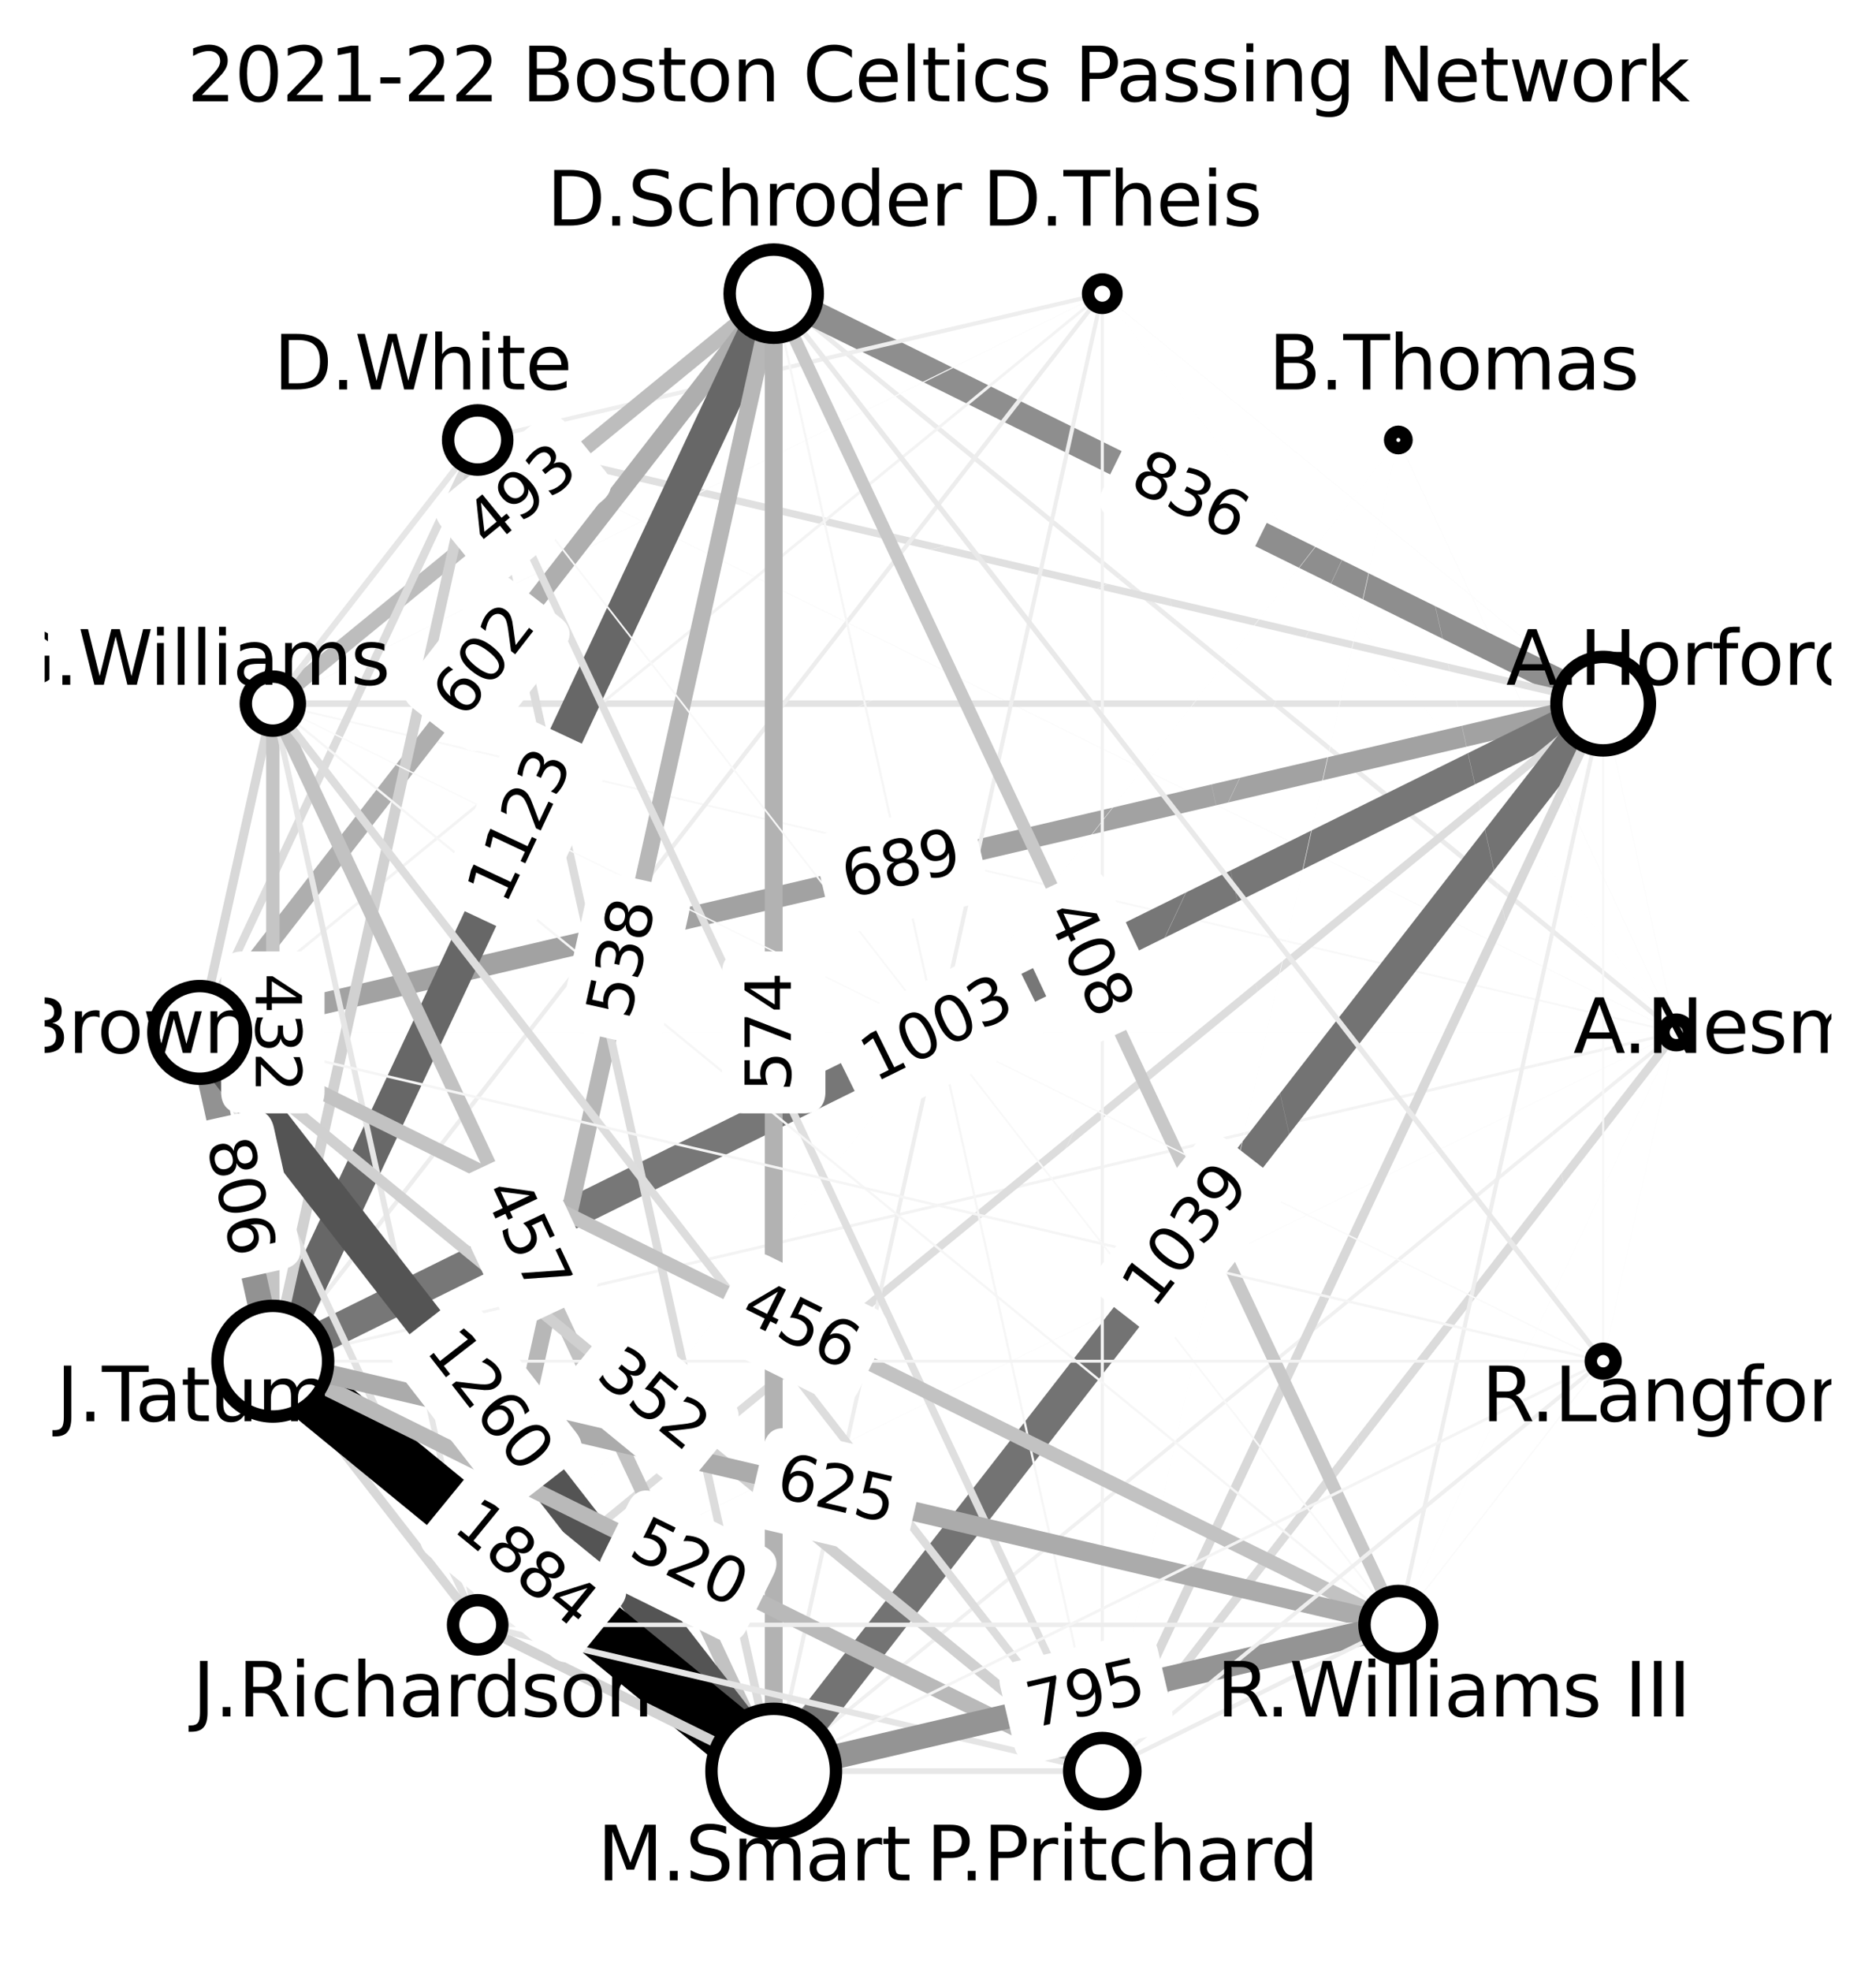 <?xml version="1.0" encoding="utf-8" standalone="no"?>
<!DOCTYPE svg PUBLIC "-//W3C//DTD SVG 1.1//EN"
  "http://www.w3.org/Graphics/SVG/1.1/DTD/svg11.dtd">
<svg xmlns:xlink="http://www.w3.org/1999/xlink" width="302.4pt" height="317.518pt" viewBox="0 0 302.4 317.518" xmlns="http://www.w3.org/2000/svg" version="1.1">
 <defs>
  <style type="text/css">*{stroke-linejoin: round; stroke-linecap: butt}</style>
 </defs>
 <g id="figure_1">
  <g id="patch_1">
   <path d="M 0 317.518 
L 302.4 317.518 
L 302.4 0 
L 0 0 
z
" style="fill: #ffffff"/>
  </g>
  <g id="axes_1">
   <g id="LineCollection_1">
    <path d="M 270.208 166.318 
L 258.423 113.354 
" clip-path="url(#pa4577797c3)" style="fill: none; stroke: #fcfcfc; stroke-width: 0.16"/>
    <path d="M 270.208 166.318 
L 225.4 70.881 
" clip-path="url(#pa4577797c3)" style="fill: none; stroke: #fcfcfc; stroke-width: 0.145"/>
    <path d="M 270.208 166.318 
L 177.682 47.31 
" clip-path="url(#pa4577797c3)" style="fill: none; stroke: #fefefe; stroke-width: 0.06"/>
    <path d="M 270.208 166.318 
L 124.718 47.31 
" clip-path="url(#pa4577797c3)" style="fill: none; stroke: #ebebeb; stroke-width: 0.76"/>
    <path d="M 270.208 166.318 
L 77 70.881 
" clip-path="url(#pa4577797c3)" style="fill: none; stroke: #fbfbfb; stroke-width: 0.165"/>
    <path d="M 270.208 166.318 
L 43.977 113.354 
" clip-path="url(#pa4577797c3)" style="fill: none; stroke: #f8f8f8; stroke-width: 0.305"/>
    <path d="M 270.208 166.318 
L 32.192 166.318 
" clip-path="url(#pa4577797c3)" style="fill: none; stroke: #fdfdfd; stroke-width: 0.12"/>
    <path d="M 270.208 166.318 
L 43.977 219.282 
" clip-path="url(#pa4577797c3)" style="fill: none; stroke: #f3f3f3; stroke-width: 0.465"/>
    <path d="M 270.208 166.318 
L 77 261.755 
" clip-path="url(#pa4577797c3)" style="fill: none; stroke: #fcfcfc; stroke-width: 0.155"/>
    <path d="M 270.208 166.318 
L 124.718 285.326 
" clip-path="url(#pa4577797c3)" style="fill: none; stroke: #f0f0f0; stroke-width: 0.57"/>
    <path d="M 270.208 166.318 
L 177.682 285.326 
" clip-path="url(#pa4577797c3)" style="fill: none; stroke: #dbdbdb; stroke-width: 1.36"/>
    <path d="M 270.208 166.318 
L 225.4 261.755 
" clip-path="url(#pa4577797c3)" style="fill: none; stroke: #fdfdfd; stroke-width: 0.1"/>
    <path d="M 270.208 166.318 
L 258.423 219.282 
" clip-path="url(#pa4577797c3)" style="fill: none; stroke: #fdfdfd; stroke-width: 0.12"/>
    <path d="M 258.423 113.354 
L 225.4 70.881 
" clip-path="url(#pa4577797c3)" style="fill: none; stroke: #ffffff; stroke-width: 0.05"/>
    <path d="M 258.423 113.354 
L 177.682 47.31 
" clip-path="url(#pa4577797c3)" style="fill: none; stroke: #fcfcfc; stroke-width: 0.15"/>
    <path d="M 258.423 113.354 
L 124.718 47.31 
" clip-path="url(#pa4577797c3)" style="fill: none; stroke: #8e8e8e; stroke-width: 4.18"/>
    <path d="M 258.423 113.354 
L 77 70.881 
" clip-path="url(#pa4577797c3)" style="fill: none; stroke: #e0e0e0; stroke-width: 1.17"/>
    <path d="M 258.423 113.354 
L 43.977 113.354 
" clip-path="url(#pa4577797c3)" style="fill: none; stroke: #e3e3e3; stroke-width: 1.05"/>
    <path d="M 258.423 113.354 
L 32.192 166.318 
" clip-path="url(#pa4577797c3)" style="fill: none; stroke: #a2a2a2; stroke-width: 3.445"/>
    <path d="M 258.423 113.354 
L 43.977 219.282 
" clip-path="url(#pa4577797c3)" style="fill: none; stroke: #777777; stroke-width: 5.015"/>
    <path d="M 258.423 113.354 
L 77 261.755 
" clip-path="url(#pa4577797c3)" style="fill: none; stroke: #dddddd; stroke-width: 1.275"/>
    <path d="M 258.423 113.354 
L 124.718 285.326 
" clip-path="url(#pa4577797c3)" style="fill: none; stroke: #737373; stroke-width: 5.195"/>
    <path d="M 258.423 113.354 
L 177.682 285.326 
" clip-path="url(#pa4577797c3)" style="fill: none; stroke: #d8d8d8; stroke-width: 1.48"/>
    <path d="M 258.423 113.354 
L 225.4 261.755 
" clip-path="url(#pa4577797c3)" style="fill: none; stroke: #eeeeee; stroke-width: 0.655"/>
    <path d="M 258.423 113.354 
L 258.423 219.282 
" clip-path="url(#pa4577797c3)" style="fill: none; stroke: #f7f7f7; stroke-width: 0.315"/>
    <path d="M 225.4 70.881 
L 177.682 47.31 
" clip-path="url(#pa4577797c3)" style="fill: none; stroke: #ffffff; stroke-width: 0.04"/>
    <path d="M 225.4 70.881 
L 43.977 113.354 
" clip-path="url(#pa4577797c3)" style="fill: none; stroke: #ffffff; stroke-width: 0.035"/>
    <path d="M 225.4 70.881 
L 32.192 166.318 
" clip-path="url(#pa4577797c3)" style="fill: none; stroke: #ffffff; stroke-width: 0.035"/>
    <path d="M 225.4 70.881 
L 77 261.755 
" clip-path="url(#pa4577797c3)" style="fill: none; stroke: #fefefe; stroke-width: 0.06"/>
    <path d="M 225.4 70.881 
L 124.718 285.326 
" clip-path="url(#pa4577797c3)" style="fill: none; stroke: #ffffff; stroke-width: 0.03"/>
    <path d="M 225.4 70.881 
L 177.682 285.326 
" clip-path="url(#pa4577797c3)" style="fill: none; stroke: #fefefe; stroke-width: 0.075"/>
    <path d="M 225.4 70.881 
L 258.423 219.282 
" clip-path="url(#pa4577797c3)" style="fill: none; stroke: #ffffff; stroke-width: 0.025"/>
    <path d="M 177.682 47.31 
L 77 70.881 
" clip-path="url(#pa4577797c3)" style="fill: none; stroke: #eeeeee; stroke-width: 0.67"/>
    <path d="M 177.682 47.31 
L 43.977 113.354 
" clip-path="url(#pa4577797c3)" style="fill: none; stroke: #fcfcfc; stroke-width: 0.16"/>
    <path d="M 177.682 47.31 
L 32.192 166.318 
" clip-path="url(#pa4577797c3)" style="fill: none; stroke: #f3f3f3; stroke-width: 0.46"/>
    <path d="M 177.682 47.31 
L 43.977 219.282 
" clip-path="url(#pa4577797c3)" style="fill: none; stroke: #ededed; stroke-width: 0.68"/>
    <path d="M 177.682 47.31 
L 124.718 285.326 
" clip-path="url(#pa4577797c3)" style="fill: none; stroke: #eeeeee; stroke-width: 0.655"/>
    <path d="M 177.682 47.31 
L 177.682 285.326 
" clip-path="url(#pa4577797c3)" style="fill: none; stroke: #f2f2f2; stroke-width: 0.505"/>
    <path d="M 177.682 47.31 
L 225.4 261.755 
" clip-path="url(#pa4577797c3)" style="fill: none; stroke: #ffffff; stroke-width: 0.015"/>
    <path d="M 124.718 47.31 
L 43.977 113.354 
" clip-path="url(#pa4577797c3)" style="fill: none; stroke: #bdbdbd; stroke-width: 2.465"/>
    <path d="M 124.718 47.31 
L 32.192 166.318 
" clip-path="url(#pa4577797c3)" style="fill: none; stroke: #aeaeae; stroke-width: 3.01"/>
    <path d="M 124.718 47.31 
L 43.977 219.282 
" clip-path="url(#pa4577797c3)" style="fill: none; stroke: #676767; stroke-width: 5.615"/>
    <path d="M 124.718 47.31 
L 77 261.755 
" clip-path="url(#pa4577797c3)" style="fill: none; stroke: #b7b7b7; stroke-width: 2.69"/>
    <path d="M 124.718 47.31 
L 124.718 285.326 
" clip-path="url(#pa4577797c3)" style="fill: none; stroke: #b2b2b2; stroke-width: 2.87"/>
    <path d="M 124.718 47.31 
L 177.682 285.326 
" clip-path="url(#pa4577797c3)" style="fill: none; stroke: #f6f6f6; stroke-width: 0.36"/>
    <path d="M 124.718 47.31 
L 225.4 261.755 
" clip-path="url(#pa4577797c3)" style="fill: none; stroke: #c8c8c8; stroke-width: 2.04"/>
    <path d="M 124.718 47.31 
L 258.423 219.282 
" clip-path="url(#pa4577797c3)" style="fill: none; stroke: #e9e9e9; stroke-width: 0.825"/>
    <path d="M 77 70.881 
L 43.977 113.354 
" clip-path="url(#pa4577797c3)" style="fill: none; stroke: #e6e6e6; stroke-width: 0.965"/>
    <path d="M 77 70.881 
L 32.192 166.318 
" clip-path="url(#pa4577797c3)" style="fill: none; stroke: #dcdcdc; stroke-width: 1.325"/>
    <path d="M 77 70.881 
L 43.977 219.282 
" clip-path="url(#pa4577797c3)" style="fill: none; stroke: #d1d1d1; stroke-width: 1.74"/>
    <path d="M 77 70.881 
L 124.718 285.326 
" clip-path="url(#pa4577797c3)" style="fill: none; stroke: #dcdcdc; stroke-width: 1.33"/>
    <path d="M 77 70.881 
L 177.682 285.326 
" clip-path="url(#pa4577797c3)" style="fill: none; stroke: #dfdfdf; stroke-width: 1.21"/>
    <path d="M 77 70.881 
L 225.4 261.755 
" clip-path="url(#pa4577797c3)" style="fill: none; stroke: #f8f8f8; stroke-width: 0.28"/>
    <path d="M 43.977 113.354 
L 32.192 166.318 
" clip-path="url(#pa4577797c3)" style="fill: none; stroke: #d8d8d8; stroke-width: 1.465"/>
    <path d="M 43.977 113.354 
L 43.977 219.282 
" clip-path="url(#pa4577797c3)" style="fill: none; stroke: #c5c5c5; stroke-width: 2.16"/>
    <path d="M 43.977 113.354 
L 77 261.755 
" clip-path="url(#pa4577797c3)" style="fill: none; stroke: #e6e6e6; stroke-width: 0.935"/>
    <path d="M 43.977 113.354 
L 124.718 285.326 
" clip-path="url(#pa4577797c3)" style="fill: none; stroke: #c2c2c2; stroke-width: 2.285"/>
    <path d="M 43.977 113.354 
L 177.682 285.326 
" clip-path="url(#pa4577797c3)" style="fill: none; stroke: #dddddd; stroke-width: 1.29"/>
    <path d="M 43.977 113.354 
L 225.4 261.755 
" clip-path="url(#pa4577797c3)" style="fill: none; stroke: #f6f6f6; stroke-width: 0.375"/>
    <path d="M 43.977 113.354 
L 258.423 219.282 
" clip-path="url(#pa4577797c3)" style="fill: none; stroke: #fafafa; stroke-width: 0.225"/>
    <path d="M 32.192 166.318 
L 43.977 219.282 
" clip-path="url(#pa4577797c3)" style="fill: none; stroke: #929292; stroke-width: 4.03"/>
    <path d="M 32.192 166.318 
L 77 261.755 
" clip-path="url(#pa4577797c3)" style="fill: none; stroke: #e1e1e1; stroke-width: 1.135"/>
    <path d="M 32.192 166.318 
L 124.718 285.326 
" clip-path="url(#pa4577797c3)" style="fill: none; stroke: #545454; stroke-width: 6.3"/>
    <path d="M 32.192 166.318 
L 177.682 285.326 
" clip-path="url(#pa4577797c3)" style="fill: none; stroke: #d0d0d0; stroke-width: 1.76"/>
    <path d="M 32.192 166.318 
L 225.4 261.755 
" clip-path="url(#pa4577797c3)" style="fill: none; stroke: #c2c2c2; stroke-width: 2.28"/>
    <path d="M 32.192 166.318 
L 258.423 219.282 
" clip-path="url(#pa4577797c3)" style="fill: none; stroke: #f5f5f5; stroke-width: 0.415"/>
    <path d="M 43.977 219.282 
L 77 261.755 
" clip-path="url(#pa4577797c3)" style="fill: none; stroke: #d8d8d8; stroke-width: 1.465"/>
    <path d="M 43.977 219.282 
L 124.718 285.326 
" clip-path="url(#pa4577797c3)" style="fill: none; stroke: #000000; stroke-width: 9.42"/>
    <path d="M 43.977 219.282 
L 177.682 285.326 
" clip-path="url(#pa4577797c3)" style="fill: none; stroke: #b9b9b9; stroke-width: 2.6"/>
    <path d="M 43.977 219.282 
L 225.4 261.755 
" clip-path="url(#pa4577797c3)" style="fill: none; stroke: #ababab; stroke-width: 3.125"/>
    <path d="M 43.977 219.282 
L 258.423 219.282 
" clip-path="url(#pa4577797c3)" style="fill: none; stroke: #f3f3f3; stroke-width: 0.46"/>
    <path d="M 77 261.755 
L 124.718 285.326 
" clip-path="url(#pa4577797c3)" style="fill: none; stroke: #d3d3d3; stroke-width: 1.65"/>
    <path d="M 77 261.755 
L 177.682 285.326 
" clip-path="url(#pa4577797c3)" style="fill: none; stroke: #e5e5e5; stroke-width: 0.995"/>
    <path d="M 77 261.755 
L 225.4 261.755 
" clip-path="url(#pa4577797c3)" style="fill: none; stroke: #ededed; stroke-width: 0.705"/>
    <path d="M 124.718 285.326 
L 177.682 285.326 
" clip-path="url(#pa4577797c3)" style="fill: none; stroke: #e7e7e7; stroke-width: 0.93"/>
    <path d="M 124.718 285.326 
L 225.4 261.755 
" clip-path="url(#pa4577797c3)" style="fill: none; stroke: #949494; stroke-width: 3.975"/>
    <path d="M 124.718 285.326 
L 258.423 219.282 
" clip-path="url(#pa4577797c3)" style="fill: none; stroke: #f4f4f4; stroke-width: 0.455"/>
    <path d="M 177.682 285.326 
L 225.4 261.755 
" clip-path="url(#pa4577797c3)" style="fill: none; stroke: #ededed; stroke-width: 0.69"/>
    <path d="M 177.682 285.326 
L 258.423 219.282 
" clip-path="url(#pa4577797c3)" style="fill: none; stroke: #efefef; stroke-width: 0.63"/>
    <path d="M 225.4 261.755 
L 258.423 219.282 
" clip-path="url(#pa4577797c3)" style="fill: none; stroke: #fafafa; stroke-width: 0.22"/>
   </g>
   <g id="text_1">
    <g id="patch_2">
     <path d="M 69.535 250.315 
L 89.234 266.429 
Q 91.556 268.328 93.456 266.006 
L 99.583 258.515 
Q 101.483 256.193 99.161 254.293 
L 79.461 238.18 
Q 77.139 236.28 75.24 238.602 
L 69.112 246.093 
Q 67.213 248.416 69.535 250.315 
z
" clip-path="url(#pa4577797c3)" style="fill: #ffffff; stroke: #ffffff; stroke-linejoin: miter"/>
    </g>
    <g clip-path="url(#pa4577797c3)">
     <!-- 1884 -->
     <g transform="translate(72.751 246.383)rotate(-320.717)scale(0.1 -0.1)">
      <defs>
       <path id="DejaVuSans-31" d="M 794 531 
L 1825 531 
L 1825 4091 
L 703 3866 
L 703 4441 
L 1819 4666 
L 2450 4666 
L 2450 531 
L 3481 531 
L 3481 0 
L 794 0 
L 794 531 
z
" transform="scale(0.016)"/>
       <path id="DejaVuSans-38" d="M 2034 2216 
Q 1584 2216 1326 1975 
Q 1069 1734 1069 1313 
Q 1069 891 1326 650 
Q 1584 409 2034 409 
Q 2484 409 2743 651 
Q 3003 894 3003 1313 
Q 3003 1734 2745 1975 
Q 2488 2216 2034 2216 
z
M 1403 2484 
Q 997 2584 770 2862 
Q 544 3141 544 3541 
Q 544 4100 942 4425 
Q 1341 4750 2034 4750 
Q 2731 4750 3128 4425 
Q 3525 4100 3525 3541 
Q 3525 3141 3298 2862 
Q 3072 2584 2669 2484 
Q 3125 2378 3379 2068 
Q 3634 1759 3634 1313 
Q 3634 634 3220 271 
Q 2806 -91 2034 -91 
Q 1263 -91 848 271 
Q 434 634 434 1313 
Q 434 1759 690 2068 
Q 947 2378 1403 2484 
z
M 1172 3481 
Q 1172 3119 1398 2916 
Q 1625 2713 2034 2713 
Q 2441 2713 2670 2916 
Q 2900 3119 2900 3481 
Q 2900 3844 2670 4047 
Q 2441 4250 2034 4250 
Q 1625 4250 1398 4047 
Q 1172 3844 1172 3481 
z
" transform="scale(0.016)"/>
       <path id="DejaVuSans-34" d="M 2419 4116 
L 825 1625 
L 2419 1625 
L 2419 4116 
z
M 2253 4666 
L 3047 4666 
L 3047 1625 
L 3713 1625 
L 3713 1100 
L 3047 1100 
L 3047 0 
L 2419 0 
L 2419 1100 
L 313 1100 
L 313 1709 
L 2253 4666 
z
" transform="scale(0.016)"/>
      </defs>
      <use xlink:href="#DejaVuSans-31"/>
      <use xlink:href="#DejaVuSans-38" x="63.623"/>
      <use xlink:href="#DejaVuSans-38" x="127.246"/>
      <use xlink:href="#DejaVuSans-34" x="190.869"/>
     </g>
    </g>
   </g>
   <g id="text_2">
    <g id="patch_3">
     <path d="M 64.456 220.588 
L 80.077 240.68 
Q 81.918 243.048 84.287 241.207 
L 91.927 235.266 
Q 94.296 233.425 92.454 231.057 
L 76.833 210.965 
Q 74.992 208.596 72.623 210.438 
L 64.983 216.378 
Q 62.614 218.219 64.456 220.588 
z
" clip-path="url(#pa4577797c3)" style="fill: #ffffff; stroke: #ffffff; stroke-linejoin: miter"/>
    </g>
    <g clip-path="url(#pa4577797c3)">
     <!-- 1260 -->
     <g transform="translate(68.466 217.47)rotate(-307.864)scale(0.1 -0.1)">
      <defs>
       <path id="DejaVuSans-32" d="M 1228 531 
L 3431 531 
L 3431 0 
L 469 0 
L 469 531 
Q 828 903 1448 1529 
Q 2069 2156 2228 2338 
Q 2531 2678 2651 2914 
Q 2772 3150 2772 3378 
Q 2772 3750 2511 3984 
Q 2250 4219 1831 4219 
Q 1534 4219 1204 4116 
Q 875 4013 500 3803 
L 500 4441 
Q 881 4594 1212 4672 
Q 1544 4750 1819 4750 
Q 2544 4750 2975 4387 
Q 3406 4025 3406 3419 
Q 3406 3131 3298 2873 
Q 3191 2616 2906 2266 
Q 2828 2175 2409 1742 
Q 1991 1309 1228 531 
z
" transform="scale(0.016)"/>
       <path id="DejaVuSans-36" d="M 2113 2584 
Q 1688 2584 1439 2293 
Q 1191 2003 1191 1497 
Q 1191 994 1439 701 
Q 1688 409 2113 409 
Q 2538 409 2786 701 
Q 3034 994 3034 1497 
Q 3034 2003 2786 2293 
Q 2538 2584 2113 2584 
z
M 3366 4563 
L 3366 3988 
Q 3128 4100 2886 4159 
Q 2644 4219 2406 4219 
Q 1781 4219 1451 3797 
Q 1122 3375 1075 2522 
Q 1259 2794 1537 2939 
Q 1816 3084 2150 3084 
Q 2853 3084 3261 2657 
Q 3669 2231 3669 1497 
Q 3669 778 3244 343 
Q 2819 -91 2113 -91 
Q 1303 -91 875 529 
Q 447 1150 447 2328 
Q 447 3434 972 4092 
Q 1497 4750 2381 4750 
Q 2619 4750 2861 4703 
Q 3103 4656 3366 4563 
z
" transform="scale(0.016)"/>
       <path id="DejaVuSans-30" d="M 2034 4250 
Q 1547 4250 1301 3770 
Q 1056 3291 1056 2328 
Q 1056 1369 1301 889 
Q 1547 409 2034 409 
Q 2525 409 2770 889 
Q 3016 1369 3016 2328 
Q 3016 3291 2770 3770 
Q 2525 4250 2034 4250 
z
M 2034 4750 
Q 2819 4750 3233 4129 
Q 3647 3509 3647 2328 
Q 3647 1150 3233 529 
Q 2819 -91 2034 -91 
Q 1250 -91 836 529 
Q 422 1150 422 2328 
Q 422 3509 836 4129 
Q 1250 4750 2034 4750 
z
" transform="scale(0.016)"/>
      </defs>
      <use xlink:href="#DejaVuSans-31"/>
      <use xlink:href="#DejaVuSans-32" x="63.623"/>
      <use xlink:href="#DejaVuSans-36" x="127.246"/>
      <use xlink:href="#DejaVuSans-30" x="190.869"/>
     </g>
    </g>
   </g>
   <g id="text_3">
    <g id="patch_4">
     <path d="M 86.036 148.146 
L 96.852 125.109 
Q 98.127 122.393 95.411 121.118 
L 86.65 117.005 
Q 83.935 115.73 82.66 118.446 
L 71.844 141.483 
Q 70.569 144.199 73.284 145.474 
L 82.045 149.587 
Q 84.761 150.862 86.036 148.146 
z
" clip-path="url(#pa4577797c3)" style="fill: #ffffff; stroke: #ffffff; stroke-linejoin: miter"/>
    </g>
    <g clip-path="url(#pa4577797c3)">
     <!-- 1123 -->
     <g transform="translate(81.437 145.987)rotate(-64.85)scale(0.1 -0.1)">
      <defs>
       <path id="DejaVuSans-33" d="M 2597 2516 
Q 3050 2419 3304 2112 
Q 3559 1806 3559 1356 
Q 3559 666 3084 287 
Q 2609 -91 1734 -91 
Q 1441 -91 1130 -33 
Q 819 25 488 141 
L 488 750 
Q 750 597 1062 519 
Q 1375 441 1716 441 
Q 2309 441 2620 675 
Q 2931 909 2931 1356 
Q 2931 1769 2642 2001 
Q 2353 2234 1838 2234 
L 1294 2234 
L 1294 2753 
L 1863 2753 
Q 2328 2753 2575 2939 
Q 2822 3125 2822 3475 
Q 2822 3834 2567 4026 
Q 2313 4219 1838 4219 
Q 1578 4219 1281 4162 
Q 984 4106 628 3988 
L 628 4550 
Q 988 4650 1302 4700 
Q 1616 4750 1894 4750 
Q 2613 4750 3031 4423 
Q 3450 4097 3450 3541 
Q 3450 3153 3228 2886 
Q 3006 2619 2597 2516 
z
" transform="scale(0.016)"/>
      </defs>
      <use xlink:href="#DejaVuSans-31"/>
      <use xlink:href="#DejaVuSans-31" x="63.623"/>
      <use xlink:href="#DejaVuSans-32" x="127.246"/>
      <use xlink:href="#DejaVuSans-33" x="190.869"/>
     </g>
    </g>
   </g>
   <g id="text_4">
    <g id="patch_5">
     <path d="M 189.949 214.198 
L 205.57 194.106 
Q 207.411 191.738 205.043 189.896 
L 197.402 183.956 
Q 195.034 182.114 193.192 184.483 
L 177.571 204.575 
Q 175.73 206.943 178.098 208.785 
L 185.739 214.725 
Q 188.107 216.566 189.949 214.198 
z
" clip-path="url(#pa4577797c3)" style="fill: #ffffff; stroke: #ffffff; stroke-linejoin: miter"/>
    </g>
    <g clip-path="url(#pa4577797c3)">
     <!-- 1039 -->
     <g transform="translate(185.938 211.08)rotate(-52.136)scale(0.1 -0.1)">
      <defs>
       <path id="DejaVuSans-39" d="M 703 97 
L 703 672 
Q 941 559 1184 500 
Q 1428 441 1663 441 
Q 2288 441 2617 861 
Q 2947 1281 2994 2138 
Q 2813 1869 2534 1725 
Q 2256 1581 1919 1581 
Q 1219 1581 811 2004 
Q 403 2428 403 3163 
Q 403 3881 828 4315 
Q 1253 4750 1959 4750 
Q 2769 4750 3195 4129 
Q 3622 3509 3622 2328 
Q 3622 1225 3098 567 
Q 2575 -91 1691 -91 
Q 1453 -91 1209 -44 
Q 966 3 703 97 
z
M 1959 2075 
Q 2384 2075 2632 2365 
Q 2881 2656 2881 3163 
Q 2881 3666 2632 3958 
Q 2384 4250 1959 4250 
Q 1534 4250 1286 3958 
Q 1038 3666 1038 3163 
Q 1038 2656 1286 2365 
Q 1534 2075 1959 2075 
z
" transform="scale(0.016)"/>
      </defs>
      <use xlink:href="#DejaVuSans-31"/>
      <use xlink:href="#DejaVuSans-30" x="63.623"/>
      <use xlink:href="#DejaVuSans-33" x="127.246"/>
      <use xlink:href="#DejaVuSans-39" x="190.869"/>
     </g>
    </g>
   </g>
   <g id="text_5">
    <g id="patch_6">
     <path d="M 143.263 178.982 
L 166.081 167.711 
Q 168.77 166.382 167.442 163.693 
L 163.156 155.015 
Q 161.827 152.326 159.137 153.654 
L 136.319 164.925 
Q 133.63 166.254 134.958 168.944 
L 139.244 177.621 
Q 140.573 180.311 143.263 178.982 
z
" clip-path="url(#pa4577797c3)" style="fill: #ffffff; stroke: #ffffff; stroke-linejoin: miter"/>
    </g>
    <g clip-path="url(#pa4577797c3)">
     <!-- 1003 -->
     <g transform="translate(141.013 174.428)rotate(-26.287)scale(0.1 -0.1)">
      <use xlink:href="#DejaVuSans-31"/>
      <use xlink:href="#DejaVuSans-30" x="63.623"/>
      <use xlink:href="#DejaVuSans-30" x="127.246"/>
      <use xlink:href="#DejaVuSans-33" x="190.869"/>
     </g>
    </g>
   </g>
   <g id="text_6">
    <g id="patch_7">
     <path d="M 179.542 83.134 
L 196.655 91.587 
Q 199.345 92.916 200.674 90.226 
L 204.96 81.549 
Q 206.289 78.859 203.599 77.53 
L 186.485 69.077 
Q 183.796 67.748 182.467 70.438 
L 178.181 79.115 
Q 176.852 81.805 179.542 83.134 
z
" clip-path="url(#pa4577797c3)" style="fill: #ffffff; stroke: #ffffff; stroke-linejoin: miter"/>
    </g>
    <g clip-path="url(#pa4577797c3)">
     <!-- 836 -->
     <g transform="translate(181.792 78.579)rotate(-333.713)scale(0.1 -0.1)">
      <use xlink:href="#DejaVuSans-38"/>
      <use xlink:href="#DejaVuSans-33" x="63.623"/>
      <use xlink:href="#DejaVuSans-36" x="127.246"/>
     </g>
    </g>
   </g>
   <g id="text_7">
    <g id="patch_8">
     <path d="M 28.36 185.187 
L 32.506 203.819 
Q 33.157 206.747 36.086 206.095 
L 45.533 203.993 
Q 48.461 203.342 47.809 200.413 
L 43.663 181.781 
Q 43.012 178.853 40.083 179.505 
L 30.636 181.607 
Q 27.708 182.258 28.36 185.187 
z
" clip-path="url(#pa4577797c3)" style="fill: #ffffff; stroke: #ffffff; stroke-linejoin: miter"/>
    </g>
    <g clip-path="url(#pa4577797c3)">
     <!-- 806 -->
     <g transform="translate(33.318 184.083)rotate(-282.545)scale(0.1 -0.1)">
      <use xlink:href="#DejaVuSans-38"/>
      <use xlink:href="#DejaVuSans-30" x="63.623"/>
      <use xlink:href="#DejaVuSans-36" x="127.246"/>
     </g>
    </g>
   </g>
   <g id="text_8">
    <g id="patch_9">
     <path d="M 167.554 283.349 
L 186.139 278.998 
Q 189.06 278.314 188.376 275.393 
L 186.17 265.97 
Q 185.486 263.049 182.565 263.733 
L 163.98 268.084 
Q 161.059 268.768 161.743 271.689 
L 163.949 281.112 
Q 164.633 284.033 167.554 283.349 
z
" clip-path="url(#pa4577797c3)" style="fill: #ffffff; stroke: #ffffff; stroke-linejoin: miter"/>
    </g>
    <g clip-path="url(#pa4577797c3)">
     <!-- 795 -->
     <g transform="translate(166.396 278.403)rotate(-13.176)scale(0.1 -0.1)">
      <defs>
       <path id="DejaVuSans-37" d="M 525 4666 
L 3525 4666 
L 3525 4397 
L 1831 0 
L 1172 0 
L 2766 4134 
L 525 4134 
L 525 4666 
z
" transform="scale(0.016)"/>
       <path id="DejaVuSans-35" d="M 691 4666 
L 3169 4666 
L 3169 4134 
L 1269 4134 
L 1269 2991 
Q 1406 3038 1543 3061 
Q 1681 3084 1819 3084 
Q 2600 3084 3056 2656 
Q 3513 2228 3513 1497 
Q 3513 744 3044 326 
Q 2575 -91 1722 -91 
Q 1428 -91 1123 -41 
Q 819 9 494 109 
L 494 744 
Q 775 591 1075 516 
Q 1375 441 1709 441 
Q 2250 441 2565 725 
Q 2881 1009 2881 1497 
Q 2881 1984 2565 2268 
Q 2250 2553 1709 2553 
Q 1456 2553 1204 2497 
Q 953 2441 691 2322 
L 691 4666 
z
" transform="scale(0.016)"/>
      </defs>
      <use xlink:href="#DejaVuSans-37"/>
      <use xlink:href="#DejaVuSans-39" x="63.623"/>
      <use xlink:href="#DejaVuSans-35" x="127.246"/>
     </g>
    </g>
   </g>
   <g id="text_9">
    <g id="patch_10">
     <path d="M 137.802 149.644 
L 156.387 145.293 
Q 159.308 144.61 158.624 141.689 
L 156.418 132.265 
Q 155.734 129.344 152.813 130.028 
L 134.228 134.379 
Q 131.307 135.063 131.991 137.984 
L 134.197 147.407 
Q 134.881 150.328 137.802 149.644 
z
" clip-path="url(#pa4577797c3)" style="fill: #ffffff; stroke: #ffffff; stroke-linejoin: miter"/>
    </g>
    <g clip-path="url(#pa4577797c3)">
     <!-- 689 -->
     <g transform="translate(136.644 144.699)rotate(-13.176)scale(0.1 -0.1)">
      <use xlink:href="#DejaVuSans-36"/>
      <use xlink:href="#DejaVuSans-38" x="63.623"/>
      <use xlink:href="#DejaVuSans-39" x="127.246"/>
     </g>
    </g>
   </g>
   <g id="text_10">
    <g id="patch_11">
     <path d="M 123.609 245.976 
L 142.194 250.327 
Q 145.115 251.011 145.799 248.09 
L 148.005 238.666 
Q 148.689 235.745 145.768 235.061 
L 127.183 230.71 
Q 124.262 230.027 123.578 232.948 
L 121.372 242.371 
Q 120.688 245.292 123.609 245.976 
z
" clip-path="url(#pa4577797c3)" style="fill: #ffffff; stroke: #ffffff; stroke-linejoin: miter"/>
    </g>
    <g clip-path="url(#pa4577797c3)">
     <!-- 625 -->
     <g transform="translate(124.767 241.03)rotate(-346.824)scale(0.1 -0.1)">
      <use xlink:href="#DejaVuSans-36"/>
      <use xlink:href="#DejaVuSans-32" x="63.623"/>
      <use xlink:href="#DejaVuSans-35" x="127.246"/>
     </g>
    </g>
   </g>
   <g id="text_11">
    <g id="patch_12">
     <path d="M 78.786 119.16 
L 90.502 104.091 
Q 92.343 101.723 89.975 99.881 
L 82.334 93.941 
Q 79.966 92.1 78.124 94.468 
L 66.408 109.537 
Q 64.567 111.905 66.935 113.747 
L 74.576 119.687 
Q 76.944 121.528 78.786 119.16 
z
" clip-path="url(#pa4577797c3)" style="fill: #ffffff; stroke: #ffffff; stroke-linejoin: miter"/>
    </g>
    <g clip-path="url(#pa4577797c3)">
     <!-- 602 -->
     <g transform="translate(74.775 116.042)rotate(-52.136)scale(0.1 -0.1)">
      <use xlink:href="#DejaVuSans-36"/>
      <use xlink:href="#DejaVuSans-30" x="63.623"/>
      <use xlink:href="#DejaVuSans-32" x="127.246"/>
     </g>
    </g>
   </g>
   <g id="text_12">
    <g id="patch_13">
     <path d="M 132.557 175.862 
L 132.557 156.774 
Q 132.557 153.774 129.557 153.774 
L 119.879 153.774 
Q 116.879 153.774 116.879 156.774 
L 116.879 175.862 
Q 116.879 178.862 119.879 178.862 
L 129.557 178.862 
Q 132.557 178.862 132.557 175.862 
z
" clip-path="url(#pa4577797c3)" style="fill: #ffffff; stroke: #ffffff; stroke-linejoin: miter"/>
    </g>
    <g clip-path="url(#pa4577797c3)">
     <!-- 574 -->
     <g transform="translate(127.478 175.862)rotate(-90)scale(0.1 -0.1)">
      <use xlink:href="#DejaVuSans-35"/>
      <use xlink:href="#DejaVuSans-37" x="63.623"/>
      <use xlink:href="#DejaVuSans-34" x="127.246"/>
     </g>
    </g>
   </g>
   <g id="text_13">
    <g id="patch_14">
     <path d="M 106.438 165.551 
L 110.584 146.919 
Q 111.235 143.991 108.307 143.339 
L 98.86 141.237 
Q 95.932 140.586 95.28 143.514 
L 91.134 162.146 
Q 90.482 165.074 93.411 165.726 
L 102.858 167.828 
Q 105.786 168.48 106.438 165.551 
z
" clip-path="url(#pa4577797c3)" style="fill: #ffffff; stroke: #ffffff; stroke-linejoin: miter"/>
    </g>
    <g clip-path="url(#pa4577797c3)">
     <!-- 538 -->
     <g transform="translate(101.479 164.448)rotate(-77.455)scale(0.1 -0.1)">
      <use xlink:href="#DejaVuSans-35"/>
      <use xlink:href="#DejaVuSans-33" x="63.623"/>
      <use xlink:href="#DejaVuSans-38" x="127.246"/>
     </g>
    </g>
   </g>
   <g id="text_14">
    <g id="patch_15">
     <path d="M 98.801 255.106 
L 115.915 263.559 
Q 118.604 264.888 119.933 262.198 
L 124.219 253.521 
Q 125.548 250.831 122.858 249.502 
L 105.745 241.049 
Q 103.055 239.72 101.726 242.41 
L 97.44 251.087 
Q 96.111 253.777 98.801 255.106 
z
" clip-path="url(#pa4577797c3)" style="fill: #ffffff; stroke: #ffffff; stroke-linejoin: miter"/>
    </g>
    <g clip-path="url(#pa4577797c3)">
     <!-- 520 -->
     <g transform="translate(101.051 250.551)rotate(-333.713)scale(0.1 -0.1)">
      <use xlink:href="#DejaVuSans-35"/>
      <use xlink:href="#DejaVuSans-32" x="63.623"/>
      <use xlink:href="#DejaVuSans-30" x="127.246"/>
     </g>
    </g>
   </g>
   <g id="text_15">
    <g id="patch_16">
     <path d="M 81.924 92.442 
L 96.698 80.357 
Q 99.02 78.458 97.121 76.136 
L 90.993 68.645 
Q 89.094 66.322 86.772 68.222 
L 71.997 80.307 
Q 69.675 82.206 71.575 84.529 
L 77.702 92.02 
Q 79.602 94.342 81.924 92.442 
z
" clip-path="url(#pa4577797c3)" style="fill: #ffffff; stroke: #ffffff; stroke-linejoin: miter"/>
    </g>
    <g clip-path="url(#pa4577797c3)">
     <!-- 493 -->
     <g transform="translate(78.708 88.511)rotate(-39.283)scale(0.1 -0.1)">
      <use xlink:href="#DejaVuSans-34"/>
      <use xlink:href="#DejaVuSans-39" x="63.623"/>
      <use xlink:href="#DejaVuSans-33" x="127.246"/>
     </g>
    </g>
   </g>
   <g id="text_16">
    <g id="patch_17">
     <path d="M 73.196 194.033 
L 81.308 211.311 
Q 82.583 214.027 85.298 212.752 
L 94.059 208.638 
Q 96.775 207.363 95.5 204.648 
L 87.388 187.37 
Q 86.113 184.654 83.397 185.929 
L 74.636 190.042 
Q 71.921 191.317 73.196 194.033 
z
" clip-path="url(#pa4577797c3)" style="fill: #ffffff; stroke: #ffffff; stroke-linejoin: miter"/>
    </g>
    <g clip-path="url(#pa4577797c3)">
     <!-- 457 -->
     <g transform="translate(77.794 191.874)rotate(-295.15)scale(0.1 -0.1)">
      <use xlink:href="#DejaVuSans-34"/>
      <use xlink:href="#DejaVuSans-35" x="63.623"/>
      <use xlink:href="#DejaVuSans-37" x="127.246"/>
     </g>
    </g>
   </g>
   <g id="text_17">
    <g id="patch_18">
     <path d="M 116.768 216.838 
L 133.881 225.292 
Q 136.571 226.62 137.899 223.931 
L 142.186 215.253 
Q 143.514 212.564 140.825 211.235 
L 123.711 202.782 
Q 121.021 201.453 119.693 204.143 
L 115.406 212.82 
Q 114.078 215.51 116.768 216.838 
z
" clip-path="url(#pa4577797c3)" style="fill: #ffffff; stroke: #ffffff; stroke-linejoin: miter"/>
    </g>
    <g clip-path="url(#pa4577797c3)">
     <!-- 456 -->
     <g transform="translate(119.017 212.284)rotate(-333.713)scale(0.1 -0.1)">
      <use xlink:href="#DejaVuSans-34"/>
      <use xlink:href="#DejaVuSans-35" x="63.623"/>
      <use xlink:href="#DejaVuSans-36" x="127.246"/>
     </g>
    </g>
   </g>
   <g id="text_18">
    <g id="patch_19">
     <path d="M 36.138 156.774 
L 36.138 175.862 
Q 36.138 178.862 39.138 178.862 
L 48.816 178.862 
Q 51.816 178.862 51.816 175.862 
L 51.816 156.774 
Q 51.816 153.774 48.816 153.774 
L 39.138 153.774 
Q 36.138 153.774 36.138 156.774 
z
" clip-path="url(#pa4577797c3)" style="fill: #ffffff; stroke: #ffffff; stroke-linejoin: miter"/>
    </g>
    <g clip-path="url(#pa4577797c3)">
     <!-- 432 -->
     <g transform="translate(41.218 156.774)rotate(-270)scale(0.1 -0.1)">
      <use xlink:href="#DejaVuSans-34"/>
      <use xlink:href="#DejaVuSans-33" x="63.623"/>
      <use xlink:href="#DejaVuSans-32" x="127.246"/>
     </g>
    </g>
   </g>
   <g id="text_19">
    <g id="patch_20">
     <path d="M 163.907 149.225 
L 172.019 166.503 
Q 173.294 169.219 176.01 167.944 
L 184.771 163.831 
Q 187.486 162.556 186.211 159.84 
L 178.099 142.562 
Q 176.824 139.847 174.109 141.121 
L 165.348 145.235 
Q 162.632 146.51 163.907 149.225 
z
" clip-path="url(#pa4577797c3)" style="fill: #ffffff; stroke: #ffffff; stroke-linejoin: miter"/>
    </g>
    <g clip-path="url(#pa4577797c3)">
     <!-- 408 -->
     <g transform="translate(168.506 147.066)rotate(-295.15)scale(0.1 -0.1)">
      <use xlink:href="#DejaVuSans-34"/>
      <use xlink:href="#DejaVuSans-30" x="63.623"/>
      <use xlink:href="#DejaVuSans-38" x="127.246"/>
     </g>
    </g>
   </g>
   <g id="text_20">
    <g id="patch_21">
     <path d="M 92.586 225.847 
L 107.361 237.933 
Q 109.683 239.832 111.582 237.51 
L 117.71 230.019 
Q 119.609 227.697 117.287 225.797 
L 102.513 213.712 
Q 100.191 211.813 98.291 214.135 
L 92.164 221.626 
Q 90.264 223.948 92.586 225.847 
z
" clip-path="url(#pa4577797c3)" style="fill: #ffffff; stroke: #ffffff; stroke-linejoin: miter"/>
    </g>
    <g clip-path="url(#pa4577797c3)">
     <!-- 352 -->
     <g transform="translate(95.803 221.916)rotate(-320.717)scale(0.1 -0.1)">
      <use xlink:href="#DejaVuSans-33"/>
      <use xlink:href="#DejaVuSans-35" x="63.623"/>
      <use xlink:href="#DejaVuSans-32" x="127.246"/>
     </g>
    </g>
   </g>
   <g id="PathCollection_1">
    <path d="M 270.208 168.38 
C 270.755 168.38 271.279 168.162 271.666 167.776 
C 272.053 167.389 272.27 166.865 272.27 166.318 
C 272.27 165.771 272.053 165.247 271.666 164.86 
C 271.279 164.474 270.755 164.257 270.208 164.257 
C 269.662 164.257 269.137 164.474 268.751 164.86 
C 268.364 165.247 268.147 165.771 268.147 166.318 
C 268.147 166.865 268.364 167.389 268.751 167.776 
C 269.137 168.162 269.662 168.38 270.208 168.38 
z
" clip-path="url(#pa4577797c3)" style="fill: #ffffff; stroke: #000000; stroke-width: 2"/>
    <path d="M 258.423 120.888 
C 260.421 120.888 262.337 120.094 263.75 118.681 
C 265.162 117.269 265.956 115.352 265.956 113.354 
C 265.956 111.357 265.162 109.44 263.75 108.028 
C 262.337 106.615 260.421 105.821 258.423 105.821 
C 256.425 105.821 254.509 106.615 253.096 108.028 
C 251.683 109.44 250.889 111.357 250.889 113.354 
C 250.889 115.352 251.683 117.269 253.096 118.681 
C 254.509 120.094 256.425 120.888 258.423 120.888 
z
" clip-path="url(#pa4577797c3)" style="fill: #ffffff; stroke: #000000; stroke-width: 2"/>
    <path d="M 225.4 72.204 
C 225.751 72.204 226.088 72.064 226.336 71.816 
C 226.584 71.568 226.723 71.232 226.723 70.881 
C 226.723 70.53 226.584 70.194 226.336 69.945 
C 226.088 69.697 225.751 69.558 225.4 69.558 
C 225.05 69.558 224.713 69.697 224.465 69.945 
C 224.217 70.194 224.078 70.53 224.078 70.881 
C 224.078 71.232 224.217 71.568 224.465 71.816 
C 224.713 72.064 225.05 72.204 225.4 72.204 
z
" clip-path="url(#pa4577797c3)" style="fill: #ffffff; stroke: #000000; stroke-width: 2"/>
    <path d="M 177.682 49.601 
C 178.289 49.601 178.872 49.36 179.302 48.93 
C 179.732 48.5 179.973 47.918 179.973 47.31 
C 179.973 46.702 179.732 46.119 179.302 45.69 
C 178.872 45.26 178.289 45.019 177.682 45.019 
C 177.074 45.019 176.491 45.26 176.062 45.69 
C 175.632 46.119 175.391 46.702 175.391 47.31 
C 175.391 47.918 175.632 48.5 176.062 48.93 
C 176.491 49.36 177.074 49.601 177.682 49.601 
z
" clip-path="url(#pa4577797c3)" style="fill: #ffffff; stroke: #000000; stroke-width: 2"/>
    <path d="M 124.718 54.416 
C 126.603 54.416 128.41 53.667 129.743 52.335 
C 131.076 51.002 131.825 49.194 131.825 47.31 
C 131.825 45.425 131.076 43.618 129.743 42.285 
C 128.41 40.952 126.603 40.204 124.718 40.204 
C 122.834 40.204 121.026 40.952 119.693 42.285 
C 118.361 43.618 117.612 45.425 117.612 47.31 
C 117.612 49.194 118.361 51.002 119.693 52.335 
C 121.026 53.667 122.834 54.416 124.718 54.416 
z
" clip-path="url(#pa4577797c3)" style="fill: #ffffff; stroke: #000000; stroke-width: 2"/>
    <path d="M 77 75.651 
C 78.264 75.651 79.478 75.148 80.372 74.254 
C 81.267 73.359 81.769 72.146 81.769 70.881 
C 81.769 69.616 81.267 68.403 80.372 67.508 
C 79.478 66.614 78.264 66.111 77 66.111 
C 75.735 66.111 74.521 66.614 73.627 67.508 
C 72.732 68.403 72.23 69.616 72.23 70.881 
C 72.23 72.146 72.732 73.359 73.627 74.254 
C 74.521 75.148 75.735 75.651 77 75.651 
z
" clip-path="url(#pa4577797c3)" style="fill: #ffffff; stroke: #000000; stroke-width: 2"/>
    <path d="M 43.977 117.713 
C 45.133 117.713 46.242 117.254 47.059 116.437 
C 47.877 115.619 48.336 114.51 48.336 113.354 
C 48.336 112.198 47.877 111.09 47.059 110.272 
C 46.242 109.455 45.133 108.996 43.977 108.996 
C 42.821 108.996 41.712 109.455 40.895 110.272 
C 40.078 111.09 39.618 112.198 39.618 113.354 
C 39.618 114.51 40.078 115.619 40.895 116.437 
C 41.712 117.254 42.821 117.713 43.977 117.713 
z
" clip-path="url(#pa4577797c3)" style="fill: #ffffff; stroke: #000000; stroke-width: 2"/>
    <path d="M 32.192 173.785 
C 34.172 173.785 36.071 172.998 37.471 171.598 
C 38.872 170.198 39.658 168.298 39.658 166.318 
C 39.658 164.338 38.872 162.439 37.471 161.038 
C 36.071 159.638 34.172 158.852 32.192 158.852 
C 30.212 158.852 28.312 159.638 26.912 161.038 
C 25.512 162.439 24.725 164.338 24.725 166.318 
C 24.725 168.298 25.512 170.198 26.912 171.598 
C 28.312 172.998 30.212 173.785 32.192 173.785 
z
" clip-path="url(#pa4577797c3)" style="fill: #ffffff; stroke: #000000; stroke-width: 2"/>
    <path d="M 43.977 228.198 
C 46.342 228.198 48.61 227.259 50.282 225.587 
C 51.954 223.915 52.894 221.646 52.894 219.282 
C 52.894 216.917 51.954 214.649 50.282 212.977 
C 48.61 211.305 46.342 210.366 43.977 210.366 
C 41.613 210.366 39.345 211.305 37.673 212.977 
C 36 214.649 35.061 216.917 35.061 219.282 
C 35.061 221.646 36 223.915 37.673 225.587 
C 39.345 227.259 41.613 228.198 43.977 228.198 
z
" clip-path="url(#pa4577797c3)" style="fill: #ffffff; stroke: #000000; stroke-width: 2"/>
    <path d="M 77 265.724 
C 78.052 265.724 79.062 265.306 79.806 264.562 
C 80.55 263.817 80.968 262.808 80.968 261.755 
C 80.968 260.703 80.55 259.693 79.806 258.949 
C 79.062 258.205 78.052 257.787 77 257.787 
C 75.947 257.787 74.938 258.205 74.193 258.949 
C 73.449 259.693 73.031 260.703 73.031 261.755 
C 73.031 262.808 73.449 263.817 74.193 264.562 
C 74.938 265.306 75.947 265.724 77 265.724 
z
" clip-path="url(#pa4577797c3)" style="fill: #ffffff; stroke: #000000; stroke-width: 2"/>
    <path d="M 124.718 295.364 
C 127.38 295.364 129.933 294.306 131.816 292.424 
C 133.698 290.542 134.756 287.988 134.756 285.326 
C 134.756 282.664 133.698 280.111 131.816 278.229 
C 129.933 276.347 127.38 275.289 124.718 275.289 
C 122.056 275.289 119.503 276.347 117.621 278.229 
C 115.738 280.111 114.681 282.664 114.681 285.326 
C 114.681 287.988 115.738 290.542 117.621 292.424 
C 119.503 294.306 122.056 295.364 124.718 295.364 
z
" clip-path="url(#pa4577797c3)" style="fill: #ffffff; stroke: #000000; stroke-width: 2"/>
    <path d="M 177.682 290.665 
C 179.098 290.665 180.456 290.102 181.457 289.101 
C 182.458 288.1 183.02 286.742 183.02 285.326 
C 183.02 283.911 182.458 282.553 181.457 281.551 
C 180.456 280.55 179.098 279.988 177.682 279.988 
C 176.266 279.988 174.908 280.55 173.907 281.551 
C 172.906 282.553 172.343 283.911 172.343 285.326 
C 172.343 286.742 172.906 288.1 173.907 289.101 
C 174.908 290.102 176.266 290.665 177.682 290.665 
z
" clip-path="url(#pa4577797c3)" style="fill: #ffffff; stroke: #000000; stroke-width: 2"/>
    <path d="M 225.4 267.21 
C 226.847 267.21 228.234 266.635 229.257 265.612 
C 230.28 264.589 230.855 263.202 230.855 261.755 
C 230.855 260.309 230.28 258.921 229.257 257.899 
C 228.234 256.876 226.847 256.301 225.4 256.301 
C 223.954 256.301 222.566 256.876 221.544 257.899 
C 220.521 258.921 219.946 260.309 219.946 261.755 
C 219.946 263.202 220.521 264.589 221.544 265.612 
C 222.566 266.635 223.954 267.21 225.4 267.21 
z
" clip-path="url(#pa4577797c3)" style="fill: #ffffff; stroke: #000000; stroke-width: 2"/>
    <path d="M 258.423 221.282 
C 258.953 221.282 259.462 221.071 259.837 220.696 
C 260.212 220.321 260.423 219.812 260.423 219.282 
C 260.423 218.751 260.212 218.243 259.837 217.868 
C 259.462 217.493 258.953 217.282 258.423 217.282 
C 257.892 217.282 257.384 217.493 257.009 217.868 
C 256.633 218.243 256.423 218.751 256.423 219.282 
C 256.423 219.812 256.633 220.321 257.009 220.696 
C 257.384 221.071 257.892 221.282 258.423 221.282 
z
" clip-path="url(#pa4577797c3)" style="fill: #ffffff; stroke: #000000; stroke-width: 2"/>
   </g>
   <g id="text_21">
    <g clip-path="url(#pa4577797c3)">
     <!-- A.Nesmith -->
     <g transform="translate(253.611 169.629)scale(0.12 -0.12)">
      <defs>
       <path id="DejaVuSans-41" d="M 2188 4044 
L 1331 1722 
L 3047 1722 
L 2188 4044 
z
M 1831 4666 
L 2547 4666 
L 4325 0 
L 3669 0 
L 3244 1197 
L 1141 1197 
L 716 0 
L 50 0 
L 1831 4666 
z
" transform="scale(0.016)"/>
       <path id="DejaVuSans-2e" d="M 684 794 
L 1344 794 
L 1344 0 
L 684 0 
L 684 794 
z
" transform="scale(0.016)"/>
       <path id="DejaVuSans-4e" d="M 628 4666 
L 1478 4666 
L 3547 763 
L 3547 4666 
L 4159 4666 
L 4159 0 
L 3309 0 
L 1241 3903 
L 1241 0 
L 628 0 
L 628 4666 
z
" transform="scale(0.016)"/>
       <path id="DejaVuSans-65" d="M 3597 1894 
L 3597 1613 
L 953 1613 
Q 991 1019 1311 708 
Q 1631 397 2203 397 
Q 2534 397 2845 478 
Q 3156 559 3463 722 
L 3463 178 
Q 3153 47 2828 -22 
Q 2503 -91 2169 -91 
Q 1331 -91 842 396 
Q 353 884 353 1716 
Q 353 2575 817 3079 
Q 1281 3584 2069 3584 
Q 2775 3584 3186 3129 
Q 3597 2675 3597 1894 
z
M 3022 2063 
Q 3016 2534 2758 2815 
Q 2500 3097 2075 3097 
Q 1594 3097 1305 2825 
Q 1016 2553 972 2059 
L 3022 2063 
z
" transform="scale(0.016)"/>
       <path id="DejaVuSans-73" d="M 2834 3397 
L 2834 2853 
Q 2591 2978 2328 3040 
Q 2066 3103 1784 3103 
Q 1356 3103 1142 2972 
Q 928 2841 928 2578 
Q 928 2378 1081 2264 
Q 1234 2150 1697 2047 
L 1894 2003 
Q 2506 1872 2764 1633 
Q 3022 1394 3022 966 
Q 3022 478 2636 193 
Q 2250 -91 1575 -91 
Q 1294 -91 989 -36 
Q 684 19 347 128 
L 347 722 
Q 666 556 975 473 
Q 1284 391 1588 391 
Q 1994 391 2212 530 
Q 2431 669 2431 922 
Q 2431 1156 2273 1281 
Q 2116 1406 1581 1522 
L 1381 1569 
Q 847 1681 609 1914 
Q 372 2147 372 2553 
Q 372 3047 722 3315 
Q 1072 3584 1716 3584 
Q 2034 3584 2315 3537 
Q 2597 3491 2834 3397 
z
" transform="scale(0.016)"/>
       <path id="DejaVuSans-6d" d="M 3328 2828 
Q 3544 3216 3844 3400 
Q 4144 3584 4550 3584 
Q 5097 3584 5394 3201 
Q 5691 2819 5691 2113 
L 5691 0 
L 5113 0 
L 5113 2094 
Q 5113 2597 4934 2840 
Q 4756 3084 4391 3084 
Q 3944 3084 3684 2787 
Q 3425 2491 3425 1978 
L 3425 0 
L 2847 0 
L 2847 2094 
Q 2847 2600 2669 2842 
Q 2491 3084 2119 3084 
Q 1678 3084 1418 2786 
Q 1159 2488 1159 1978 
L 1159 0 
L 581 0 
L 581 3500 
L 1159 3500 
L 1159 2956 
Q 1356 3278 1631 3431 
Q 1906 3584 2284 3584 
Q 2666 3584 2933 3390 
Q 3200 3197 3328 2828 
z
" transform="scale(0.016)"/>
       <path id="DejaVuSans-69" d="M 603 3500 
L 1178 3500 
L 1178 0 
L 603 0 
L 603 3500 
z
M 603 4863 
L 1178 4863 
L 1178 4134 
L 603 4134 
L 603 4863 
z
" transform="scale(0.016)"/>
       <path id="DejaVuSans-74" d="M 1172 4494 
L 1172 3500 
L 2356 3500 
L 2356 3053 
L 1172 3053 
L 1172 1153 
Q 1172 725 1289 603 
Q 1406 481 1766 481 
L 2356 481 
L 2356 0 
L 1766 0 
Q 1100 0 847 248 
Q 594 497 594 1153 
L 594 3053 
L 172 3053 
L 172 3500 
L 594 3500 
L 594 4494 
L 1172 4494 
z
" transform="scale(0.016)"/>
       <path id="DejaVuSans-68" d="M 3513 2113 
L 3513 0 
L 2938 0 
L 2938 2094 
Q 2938 2591 2744 2837 
Q 2550 3084 2163 3084 
Q 1697 3084 1428 2787 
Q 1159 2491 1159 1978 
L 1159 0 
L 581 0 
L 581 4863 
L 1159 4863 
L 1159 2956 
Q 1366 3272 1645 3428 
Q 1925 3584 2291 3584 
Q 2894 3584 3203 3211 
Q 3513 2838 3513 2113 
z
" transform="scale(0.016)"/>
      </defs>
      <use xlink:href="#DejaVuSans-41"/>
      <use xlink:href="#DejaVuSans-2e" x="66.658"/>
      <use xlink:href="#DejaVuSans-4e" x="98.445"/>
      <use xlink:href="#DejaVuSans-65" x="173.25"/>
      <use xlink:href="#DejaVuSans-73" x="234.773"/>
      <use xlink:href="#DejaVuSans-6d" x="286.873"/>
      <use xlink:href="#DejaVuSans-69" x="384.285"/>
      <use xlink:href="#DejaVuSans-74" x="412.068"/>
      <use xlink:href="#DejaVuSans-68" x="451.277"/>
     </g>
    </g>
   </g>
   <g id="text_22">
    <g clip-path="url(#pa4577797c3)">
     <!-- A.Horford -->
     <g transform="translate(242.779 110.31)scale(0.12 -0.12)">
      <defs>
       <path id="DejaVuSans-48" d="M 628 4666 
L 1259 4666 
L 1259 2753 
L 3553 2753 
L 3553 4666 
L 4184 4666 
L 4184 0 
L 3553 0 
L 3553 2222 
L 1259 2222 
L 1259 0 
L 628 0 
L 628 4666 
z
" transform="scale(0.016)"/>
       <path id="DejaVuSans-6f" d="M 1959 3097 
Q 1497 3097 1228 2736 
Q 959 2375 959 1747 
Q 959 1119 1226 758 
Q 1494 397 1959 397 
Q 2419 397 2687 759 
Q 2956 1122 2956 1747 
Q 2956 2369 2687 2733 
Q 2419 3097 1959 3097 
z
M 1959 3584 
Q 2709 3584 3137 3096 
Q 3566 2609 3566 1747 
Q 3566 888 3137 398 
Q 2709 -91 1959 -91 
Q 1206 -91 779 398 
Q 353 888 353 1747 
Q 353 2609 779 3096 
Q 1206 3584 1959 3584 
z
" transform="scale(0.016)"/>
       <path id="DejaVuSans-72" d="M 2631 2963 
Q 2534 3019 2420 3045 
Q 2306 3072 2169 3072 
Q 1681 3072 1420 2755 
Q 1159 2438 1159 1844 
L 1159 0 
L 581 0 
L 581 3500 
L 1159 3500 
L 1159 2956 
Q 1341 3275 1631 3429 
Q 1922 3584 2338 3584 
Q 2397 3584 2469 3576 
Q 2541 3569 2628 3553 
L 2631 2963 
z
" transform="scale(0.016)"/>
       <path id="DejaVuSans-66" d="M 2375 4863 
L 2375 4384 
L 1825 4384 
Q 1516 4384 1395 4259 
Q 1275 4134 1275 3809 
L 1275 3500 
L 2222 3500 
L 2222 3053 
L 1275 3053 
L 1275 0 
L 697 0 
L 697 3053 
L 147 3053 
L 147 3500 
L 697 3500 
L 697 3744 
Q 697 4328 969 4595 
Q 1241 4863 1831 4863 
L 2375 4863 
z
" transform="scale(0.016)"/>
       <path id="DejaVuSans-64" d="M 2906 2969 
L 2906 4863 
L 3481 4863 
L 3481 0 
L 2906 0 
L 2906 525 
Q 2725 213 2448 61 
Q 2172 -91 1784 -91 
Q 1150 -91 751 415 
Q 353 922 353 1747 
Q 353 2572 751 3078 
Q 1150 3584 1784 3584 
Q 2172 3584 2448 3432 
Q 2725 3281 2906 2969 
z
M 947 1747 
Q 947 1113 1208 752 
Q 1469 391 1925 391 
Q 2381 391 2643 752 
Q 2906 1113 2906 1747 
Q 2906 2381 2643 2742 
Q 2381 3103 1925 3103 
Q 1469 3103 1208 2742 
Q 947 2381 947 1747 
z
" transform="scale(0.016)"/>
      </defs>
      <use xlink:href="#DejaVuSans-41"/>
      <use xlink:href="#DejaVuSans-2e" x="66.658"/>
      <use xlink:href="#DejaVuSans-48" x="98.445"/>
      <use xlink:href="#DejaVuSans-6f" x="173.641"/>
      <use xlink:href="#DejaVuSans-72" x="234.822"/>
      <use xlink:href="#DejaVuSans-66" x="275.936"/>
      <use xlink:href="#DejaVuSans-6f" x="311.141"/>
      <use xlink:href="#DejaVuSans-72" x="372.322"/>
      <use xlink:href="#DejaVuSans-64" x="411.686"/>
     </g>
    </g>
   </g>
   <g id="text_23">
    <g clip-path="url(#pa4577797c3)">
     <!-- B.Thomas -->
     <g transform="translate(204.496 62.74)scale(0.12 -0.12)">
      <defs>
       <path id="DejaVuSans-42" d="M 1259 2228 
L 1259 519 
L 2272 519 
Q 2781 519 3026 730 
Q 3272 941 3272 1375 
Q 3272 1813 3026 2020 
Q 2781 2228 2272 2228 
L 1259 2228 
z
M 1259 4147 
L 1259 2741 
L 2194 2741 
Q 2656 2741 2882 2914 
Q 3109 3088 3109 3444 
Q 3109 3797 2882 3972 
Q 2656 4147 2194 4147 
L 1259 4147 
z
M 628 4666 
L 2241 4666 
Q 2963 4666 3353 4366 
Q 3744 4066 3744 3513 
Q 3744 3084 3544 2831 
Q 3344 2578 2956 2516 
Q 3422 2416 3680 2098 
Q 3938 1781 3938 1306 
Q 3938 681 3513 340 
Q 3088 0 2303 0 
L 628 0 
L 628 4666 
z
" transform="scale(0.016)"/>
       <path id="DejaVuSans-54" d="M -19 4666 
L 3928 4666 
L 3928 4134 
L 2272 4134 
L 2272 0 
L 1638 0 
L 1638 4134 
L -19 4134 
L -19 4666 
z
" transform="scale(0.016)"/>
       <path id="DejaVuSans-61" d="M 2194 1759 
Q 1497 1759 1228 1600 
Q 959 1441 959 1056 
Q 959 750 1161 570 
Q 1363 391 1709 391 
Q 2188 391 2477 730 
Q 2766 1069 2766 1631 
L 2766 1759 
L 2194 1759 
z
M 3341 1997 
L 3341 0 
L 2766 0 
L 2766 531 
Q 2569 213 2275 61 
Q 1981 -91 1556 -91 
Q 1019 -91 701 211 
Q 384 513 384 1019 
Q 384 1609 779 1909 
Q 1175 2209 1959 2209 
L 2766 2209 
L 2766 2266 
Q 2766 2663 2505 2880 
Q 2244 3097 1772 3097 
Q 1472 3097 1187 3025 
Q 903 2953 641 2809 
L 641 3341 
Q 956 3463 1253 3523 
Q 1550 3584 1831 3584 
Q 2591 3584 2966 3190 
Q 3341 2797 3341 1997 
z
" transform="scale(0.016)"/>
      </defs>
      <use xlink:href="#DejaVuSans-42"/>
      <use xlink:href="#DejaVuSans-2e" x="68.604"/>
      <use xlink:href="#DejaVuSans-54" x="100.391"/>
      <use xlink:href="#DejaVuSans-68" x="161.475"/>
      <use xlink:href="#DejaVuSans-6f" x="224.854"/>
      <use xlink:href="#DejaVuSans-6d" x="286.035"/>
      <use xlink:href="#DejaVuSans-61" x="383.447"/>
      <use xlink:href="#DejaVuSans-73" x="444.727"/>
     </g>
    </g>
   </g>
   <g id="text_24">
    <g clip-path="url(#pa4577797c3)">
     <!-- D.Theis -->
     <g transform="translate(158.381 36.34)scale(0.12 -0.12)">
      <defs>
       <path id="DejaVuSans-44" d="M 1259 4147 
L 1259 519 
L 2022 519 
Q 2988 519 3436 956 
Q 3884 1394 3884 2338 
Q 3884 3275 3436 3711 
Q 2988 4147 2022 4147 
L 1259 4147 
z
M 628 4666 
L 1925 4666 
Q 3281 4666 3915 4102 
Q 4550 3538 4550 2338 
Q 4550 1131 3912 565 
Q 3275 0 1925 0 
L 628 0 
L 628 4666 
z
" transform="scale(0.016)"/>
      </defs>
      <use xlink:href="#DejaVuSans-44"/>
      <use xlink:href="#DejaVuSans-2e" x="77.002"/>
      <use xlink:href="#DejaVuSans-54" x="108.789"/>
      <use xlink:href="#DejaVuSans-68" x="169.873"/>
      <use xlink:href="#DejaVuSans-65" x="233.252"/>
      <use xlink:href="#DejaVuSans-69" x="294.775"/>
      <use xlink:href="#DejaVuSans-73" x="322.559"/>
     </g>
    </g>
   </g>
   <g id="text_25">
    <g clip-path="url(#pa4577797c3)">
     <!-- D.Schroder -->
     <g transform="translate(88.133 36.34)scale(0.12 -0.12)">
      <defs>
       <path id="DejaVuSans-53" d="M 3425 4513 
L 3425 3897 
Q 3066 4069 2747 4153 
Q 2428 4238 2131 4238 
Q 1616 4238 1336 4038 
Q 1056 3838 1056 3469 
Q 1056 3159 1242 3001 
Q 1428 2844 1947 2747 
L 2328 2669 
Q 3034 2534 3370 2195 
Q 3706 1856 3706 1288 
Q 3706 609 3251 259 
Q 2797 -91 1919 -91 
Q 1588 -91 1214 -16 
Q 841 59 441 206 
L 441 856 
Q 825 641 1194 531 
Q 1563 422 1919 422 
Q 2459 422 2753 634 
Q 3047 847 3047 1241 
Q 3047 1584 2836 1778 
Q 2625 1972 2144 2069 
L 1759 2144 
Q 1053 2284 737 2584 
Q 422 2884 422 3419 
Q 422 4038 858 4394 
Q 1294 4750 2059 4750 
Q 2388 4750 2728 4690 
Q 3069 4631 3425 4513 
z
" transform="scale(0.016)"/>
       <path id="DejaVuSans-63" d="M 3122 3366 
L 3122 2828 
Q 2878 2963 2633 3030 
Q 2388 3097 2138 3097 
Q 1578 3097 1268 2742 
Q 959 2388 959 1747 
Q 959 1106 1268 751 
Q 1578 397 2138 397 
Q 2388 397 2633 464 
Q 2878 531 3122 666 
L 3122 134 
Q 2881 22 2623 -34 
Q 2366 -91 2075 -91 
Q 1284 -91 818 406 
Q 353 903 353 1747 
Q 353 2603 823 3093 
Q 1294 3584 2113 3584 
Q 2378 3584 2631 3529 
Q 2884 3475 3122 3366 
z
" transform="scale(0.016)"/>
      </defs>
      <use xlink:href="#DejaVuSans-44"/>
      <use xlink:href="#DejaVuSans-2e" x="77.002"/>
      <use xlink:href="#DejaVuSans-53" x="108.789"/>
      <use xlink:href="#DejaVuSans-63" x="172.266"/>
      <use xlink:href="#DejaVuSans-68" x="227.246"/>
      <use xlink:href="#DejaVuSans-72" x="290.625"/>
      <use xlink:href="#DejaVuSans-6f" x="329.488"/>
      <use xlink:href="#DejaVuSans-64" x="390.67"/>
      <use xlink:href="#DejaVuSans-65" x="454.146"/>
      <use xlink:href="#DejaVuSans-72" x="515.67"/>
     </g>
    </g>
   </g>
   <g id="text_26">
    <g clip-path="url(#pa4577797c3)">
     <!-- D.White -->
     <g transform="translate(44.123 62.74)scale(0.12 -0.12)">
      <defs>
       <path id="DejaVuSans-57" d="M 213 4666 
L 850 4666 
L 1831 722 
L 2809 4666 
L 3519 4666 
L 4500 722 
L 5478 4666 
L 6119 4666 
L 4947 0 
L 4153 0 
L 3169 4050 
L 2175 0 
L 1381 0 
L 213 4666 
z
" transform="scale(0.016)"/>
      </defs>
      <use xlink:href="#DejaVuSans-44"/>
      <use xlink:href="#DejaVuSans-2e" x="77.002"/>
      <use xlink:href="#DejaVuSans-57" x="108.789"/>
      <use xlink:href="#DejaVuSans-68" x="207.666"/>
      <use xlink:href="#DejaVuSans-69" x="271.045"/>
      <use xlink:href="#DejaVuSans-74" x="298.828"/>
      <use xlink:href="#DejaVuSans-65" x="338.037"/>
     </g>
    </g>
   </g>
   <g id="text_27">
    <g clip-path="url(#pa4577797c3)">
     <!-- G.Williams -->
     <g transform="translate(-0.557 110.31)scale(0.12 -0.12)">
      <defs>
       <path id="DejaVuSans-47" d="M 3809 666 
L 3809 1919 
L 2778 1919 
L 2778 2438 
L 4434 2438 
L 4434 434 
Q 4069 175 3628 42 
Q 3188 -91 2688 -91 
Q 1594 -91 976 548 
Q 359 1188 359 2328 
Q 359 3472 976 4111 
Q 1594 4750 2688 4750 
Q 3144 4750 3555 4637 
Q 3966 4525 4313 4306 
L 4313 3634 
Q 3963 3931 3569 4081 
Q 3175 4231 2741 4231 
Q 1884 4231 1454 3753 
Q 1025 3275 1025 2328 
Q 1025 1384 1454 906 
Q 1884 428 2741 428 
Q 3075 428 3337 486 
Q 3600 544 3809 666 
z
" transform="scale(0.016)"/>
       <path id="DejaVuSans-6c" d="M 603 4863 
L 1178 4863 
L 1178 0 
L 603 0 
L 603 4863 
z
" transform="scale(0.016)"/>
      </defs>
      <use xlink:href="#DejaVuSans-47"/>
      <use xlink:href="#DejaVuSans-2e" x="77.49"/>
      <use xlink:href="#DejaVuSans-57" x="109.277"/>
      <use xlink:href="#DejaVuSans-69" x="205.904"/>
      <use xlink:href="#DejaVuSans-6c" x="233.688"/>
      <use xlink:href="#DejaVuSans-6c" x="261.471"/>
      <use xlink:href="#DejaVuSans-69" x="289.254"/>
      <use xlink:href="#DejaVuSans-61" x="317.037"/>
      <use xlink:href="#DejaVuSans-6d" x="378.316"/>
      <use xlink:href="#DejaVuSans-73" x="475.729"/>
     </g>
    </g>
   </g>
   <g id="text_28">
    <g clip-path="url(#pa4577797c3)">
     <!-- J.Brown -->
     <g transform="translate(-4.595 169.629)scale(0.12 -0.12)">
      <defs>
       <path id="DejaVuSans-4a" d="M 628 4666 
L 1259 4666 
L 1259 325 
Q 1259 -519 939 -900 
Q 619 -1281 -91 -1281 
L -331 -1281 
L -331 -750 
L -134 -750 
Q 284 -750 456 -515 
Q 628 -281 628 325 
L 628 4666 
z
" transform="scale(0.016)"/>
       <path id="DejaVuSans-77" d="M 269 3500 
L 844 3500 
L 1563 769 
L 2278 3500 
L 2956 3500 
L 3675 769 
L 4391 3500 
L 4966 3500 
L 4050 0 
L 3372 0 
L 2619 2869 
L 1863 0 
L 1184 0 
L 269 3500 
z
" transform="scale(0.016)"/>
       <path id="DejaVuSans-6e" d="M 3513 2113 
L 3513 0 
L 2938 0 
L 2938 2094 
Q 2938 2591 2744 2837 
Q 2550 3084 2163 3084 
Q 1697 3084 1428 2787 
Q 1159 2491 1159 1978 
L 1159 0 
L 581 0 
L 581 3500 
L 1159 3500 
L 1159 2956 
Q 1366 3272 1645 3428 
Q 1925 3584 2291 3584 
Q 2894 3584 3203 3211 
Q 3513 2838 3513 2113 
z
" transform="scale(0.016)"/>
      </defs>
      <use xlink:href="#DejaVuSans-4a"/>
      <use xlink:href="#DejaVuSans-2e" x="29.492"/>
      <use xlink:href="#DejaVuSans-42" x="61.279"/>
      <use xlink:href="#DejaVuSans-72" x="129.883"/>
      <use xlink:href="#DejaVuSans-6f" x="168.746"/>
      <use xlink:href="#DejaVuSans-77" x="229.928"/>
      <use xlink:href="#DejaVuSans-6e" x="311.715"/>
     </g>
    </g>
   </g>
   <g id="text_29">
    <g clip-path="url(#pa4577797c3)">
     <!-- J.Tatum -->
     <g transform="translate(9.083 228.949)scale(0.12 -0.12)">
      <defs>
       <path id="DejaVuSans-75" d="M 544 1381 
L 544 3500 
L 1119 3500 
L 1119 1403 
Q 1119 906 1312 657 
Q 1506 409 1894 409 
Q 2359 409 2629 706 
Q 2900 1003 2900 1516 
L 2900 3500 
L 3475 3500 
L 3475 0 
L 2900 0 
L 2900 538 
Q 2691 219 2414 64 
Q 2138 -91 1772 -91 
Q 1169 -91 856 284 
Q 544 659 544 1381 
z
M 1991 3584 
L 1991 3584 
z
" transform="scale(0.016)"/>
      </defs>
      <use xlink:href="#DejaVuSans-4a"/>
      <use xlink:href="#DejaVuSans-2e" x="29.492"/>
      <use xlink:href="#DejaVuSans-54" x="61.279"/>
      <use xlink:href="#DejaVuSans-61" x="105.863"/>
      <use xlink:href="#DejaVuSans-74" x="167.143"/>
      <use xlink:href="#DejaVuSans-75" x="206.352"/>
      <use xlink:href="#DejaVuSans-6d" x="269.73"/>
     </g>
    </g>
   </g>
   <g id="text_30">
    <g clip-path="url(#pa4577797c3)">
     <!-- J.Richardson -->
     <g transform="translate(31.034 276.519)scale(0.12 -0.12)">
      <defs>
       <path id="DejaVuSans-52" d="M 2841 2188 
Q 3044 2119 3236 1894 
Q 3428 1669 3622 1275 
L 4263 0 
L 3584 0 
L 2988 1197 
Q 2756 1666 2539 1819 
Q 2322 1972 1947 1972 
L 1259 1972 
L 1259 0 
L 628 0 
L 628 4666 
L 2053 4666 
Q 2853 4666 3247 4331 
Q 3641 3997 3641 3322 
Q 3641 2881 3436 2590 
Q 3231 2300 2841 2188 
z
M 1259 4147 
L 1259 2491 
L 2053 2491 
Q 2509 2491 2742 2702 
Q 2975 2913 2975 3322 
Q 2975 3731 2742 3939 
Q 2509 4147 2053 4147 
L 1259 4147 
z
" transform="scale(0.016)"/>
      </defs>
      <use xlink:href="#DejaVuSans-4a"/>
      <use xlink:href="#DejaVuSans-2e" x="29.492"/>
      <use xlink:href="#DejaVuSans-52" x="61.279"/>
      <use xlink:href="#DejaVuSans-69" x="130.762"/>
      <use xlink:href="#DejaVuSans-63" x="158.545"/>
      <use xlink:href="#DejaVuSans-68" x="213.525"/>
      <use xlink:href="#DejaVuSans-61" x="276.904"/>
      <use xlink:href="#DejaVuSans-72" x="338.184"/>
      <use xlink:href="#DejaVuSans-64" x="377.547"/>
      <use xlink:href="#DejaVuSans-73" x="441.023"/>
      <use xlink:href="#DejaVuSans-6f" x="493.123"/>
      <use xlink:href="#DejaVuSans-6e" x="554.305"/>
     </g>
    </g>
   </g>
   <g id="text_31">
    <g clip-path="url(#pa4577797c3)">
     <!-- M.Smart -->
     <g transform="translate(96.308 302.919)scale(0.12 -0.12)">
      <defs>
       <path id="DejaVuSans-4d" d="M 628 4666 
L 1569 4666 
L 2759 1491 
L 3956 4666 
L 4897 4666 
L 4897 0 
L 4281 0 
L 4281 4097 
L 3078 897 
L 2444 897 
L 1241 4097 
L 1241 0 
L 628 0 
L 628 4666 
z
" transform="scale(0.016)"/>
      </defs>
      <use xlink:href="#DejaVuSans-4d"/>
      <use xlink:href="#DejaVuSans-2e" x="86.279"/>
      <use xlink:href="#DejaVuSans-53" x="118.066"/>
      <use xlink:href="#DejaVuSans-6d" x="181.543"/>
      <use xlink:href="#DejaVuSans-61" x="278.955"/>
      <use xlink:href="#DejaVuSans-72" x="340.234"/>
      <use xlink:href="#DejaVuSans-74" x="381.348"/>
     </g>
    </g>
   </g>
   <g id="text_32">
    <g clip-path="url(#pa4577797c3)">
     <!-- P.Pritchard -->
     <g transform="translate(149.325 302.919)scale(0.12 -0.12)">
      <defs>
       <path id="DejaVuSans-50" d="M 1259 4147 
L 1259 2394 
L 2053 2394 
Q 2494 2394 2734 2622 
Q 2975 2850 2975 3272 
Q 2975 3691 2734 3919 
Q 2494 4147 2053 4147 
L 1259 4147 
z
M 628 4666 
L 2053 4666 
Q 2838 4666 3239 4311 
Q 3641 3956 3641 3272 
Q 3641 2581 3239 2228 
Q 2838 1875 2053 1875 
L 1259 1875 
L 1259 0 
L 628 0 
L 628 4666 
z
" transform="scale(0.016)"/>
      </defs>
      <use xlink:href="#DejaVuSans-50"/>
      <use xlink:href="#DejaVuSans-2e" x="44.678"/>
      <use xlink:href="#DejaVuSans-50" x="76.465"/>
      <use xlink:href="#DejaVuSans-72" x="135.018"/>
      <use xlink:href="#DejaVuSans-69" x="176.131"/>
      <use xlink:href="#DejaVuSans-74" x="203.914"/>
      <use xlink:href="#DejaVuSans-63" x="243.123"/>
      <use xlink:href="#DejaVuSans-68" x="298.104"/>
      <use xlink:href="#DejaVuSans-61" x="361.482"/>
      <use xlink:href="#DejaVuSans-72" x="422.762"/>
      <use xlink:href="#DejaVuSans-64" x="462.125"/>
     </g>
    </g>
   </g>
   <g id="text_33">
    <g clip-path="url(#pa4577797c3)">
     <!-- R.Williams III -->
     <g transform="translate(196.117 276.519)scale(0.12 -0.12)">
      <defs>
       <path id="DejaVuSans-20" transform="scale(0.016)"/>
       <path id="DejaVuSans-49" d="M 628 4666 
L 1259 4666 
L 1259 0 
L 628 0 
L 628 4666 
z
" transform="scale(0.016)"/>
      </defs>
      <use xlink:href="#DejaVuSans-52"/>
      <use xlink:href="#DejaVuSans-2e" x="65.857"/>
      <use xlink:href="#DejaVuSans-57" x="97.645"/>
      <use xlink:href="#DejaVuSans-69" x="194.271"/>
      <use xlink:href="#DejaVuSans-6c" x="222.055"/>
      <use xlink:href="#DejaVuSans-6c" x="249.838"/>
      <use xlink:href="#DejaVuSans-69" x="277.621"/>
      <use xlink:href="#DejaVuSans-61" x="305.404"/>
      <use xlink:href="#DejaVuSans-6d" x="366.684"/>
      <use xlink:href="#DejaVuSans-73" x="464.096"/>
      <use xlink:href="#DejaVuSans-20" x="516.195"/>
      <use xlink:href="#DejaVuSans-49" x="547.982"/>
      <use xlink:href="#DejaVuSans-49" x="577.475"/>
      <use xlink:href="#DejaVuSans-49" x="606.967"/>
     </g>
    </g>
   </g>
   <g id="text_34">
    <g clip-path="url(#pa4577797c3)">
     <!-- R.Langford -->
     <g transform="translate(238.845 228.949)scale(0.12 -0.12)">
      <defs>
       <path id="DejaVuSans-4c" d="M 628 4666 
L 1259 4666 
L 1259 531 
L 3531 531 
L 3531 0 
L 628 0 
L 628 4666 
z
" transform="scale(0.016)"/>
       <path id="DejaVuSans-67" d="M 2906 1791 
Q 2906 2416 2648 2759 
Q 2391 3103 1925 3103 
Q 1463 3103 1205 2759 
Q 947 2416 947 1791 
Q 947 1169 1205 825 
Q 1463 481 1925 481 
Q 2391 481 2648 825 
Q 2906 1169 2906 1791 
z
M 3481 434 
Q 3481 -459 3084 -895 
Q 2688 -1331 1869 -1331 
Q 1566 -1331 1297 -1286 
Q 1028 -1241 775 -1147 
L 775 -588 
Q 1028 -725 1275 -790 
Q 1522 -856 1778 -856 
Q 2344 -856 2625 -561 
Q 2906 -266 2906 331 
L 2906 616 
Q 2728 306 2450 153 
Q 2172 0 1784 0 
Q 1141 0 747 490 
Q 353 981 353 1791 
Q 353 2603 747 3093 
Q 1141 3584 1784 3584 
Q 2172 3584 2450 3431 
Q 2728 3278 2906 2969 
L 2906 3500 
L 3481 3500 
L 3481 434 
z
" transform="scale(0.016)"/>
      </defs>
      <use xlink:href="#DejaVuSans-52"/>
      <use xlink:href="#DejaVuSans-2e" x="65.857"/>
      <use xlink:href="#DejaVuSans-4c" x="97.645"/>
      <use xlink:href="#DejaVuSans-61" x="153.357"/>
      <use xlink:href="#DejaVuSans-6e" x="214.637"/>
      <use xlink:href="#DejaVuSans-67" x="278.016"/>
      <use xlink:href="#DejaVuSans-66" x="341.492"/>
      <use xlink:href="#DejaVuSans-6f" x="376.697"/>
      <use xlink:href="#DejaVuSans-72" x="437.879"/>
      <use xlink:href="#DejaVuSans-64" x="477.242"/>
     </g>
    </g>
   </g>
   <g id="text_35">
    <!-- 2021-22 Boston Celtics Passing Network -->
    <g transform="translate(30.165 16.318)scale(0.12 -0.12)">
     <defs>
      <path id="DejaVuSans-2d" d="M 313 2009 
L 1997 2009 
L 1997 1497 
L 313 1497 
L 313 2009 
z
" transform="scale(0.016)"/>
      <path id="DejaVuSans-43" d="M 4122 4306 
L 4122 3641 
Q 3803 3938 3442 4084 
Q 3081 4231 2675 4231 
Q 1875 4231 1450 3742 
Q 1025 3253 1025 2328 
Q 1025 1406 1450 917 
Q 1875 428 2675 428 
Q 3081 428 3442 575 
Q 3803 722 4122 1019 
L 4122 359 
Q 3791 134 3420 21 
Q 3050 -91 2638 -91 
Q 1578 -91 968 557 
Q 359 1206 359 2328 
Q 359 3453 968 4101 
Q 1578 4750 2638 4750 
Q 3056 4750 3426 4639 
Q 3797 4528 4122 4306 
z
" transform="scale(0.016)"/>
      <path id="DejaVuSans-6b" d="M 581 4863 
L 1159 4863 
L 1159 1991 
L 2875 3500 
L 3609 3500 
L 1753 1863 
L 3688 0 
L 2938 0 
L 1159 1709 
L 1159 0 
L 581 0 
L 581 4863 
z
" transform="scale(0.016)"/>
     </defs>
     <use xlink:href="#DejaVuSans-32"/>
     <use xlink:href="#DejaVuSans-30" x="63.623"/>
     <use xlink:href="#DejaVuSans-32" x="127.246"/>
     <use xlink:href="#DejaVuSans-31" x="190.869"/>
     <use xlink:href="#DejaVuSans-2d" x="254.492"/>
     <use xlink:href="#DejaVuSans-32" x="290.576"/>
     <use xlink:href="#DejaVuSans-32" x="354.199"/>
     <use xlink:href="#DejaVuSans-20" x="417.822"/>
     <use xlink:href="#DejaVuSans-42" x="449.609"/>
     <use xlink:href="#DejaVuSans-6f" x="518.213"/>
     <use xlink:href="#DejaVuSans-73" x="579.395"/>
     <use xlink:href="#DejaVuSans-74" x="631.494"/>
     <use xlink:href="#DejaVuSans-6f" x="670.703"/>
     <use xlink:href="#DejaVuSans-6e" x="731.885"/>
     <use xlink:href="#DejaVuSans-20" x="795.264"/>
     <use xlink:href="#DejaVuSans-43" x="827.051"/>
     <use xlink:href="#DejaVuSans-65" x="896.875"/>
     <use xlink:href="#DejaVuSans-6c" x="958.398"/>
     <use xlink:href="#DejaVuSans-74" x="986.182"/>
     <use xlink:href="#DejaVuSans-69" x="1025.391"/>
     <use xlink:href="#DejaVuSans-63" x="1053.174"/>
     <use xlink:href="#DejaVuSans-73" x="1108.154"/>
     <use xlink:href="#DejaVuSans-20" x="1160.254"/>
     <use xlink:href="#DejaVuSans-50" x="1192.041"/>
     <use xlink:href="#DejaVuSans-61" x="1247.844"/>
     <use xlink:href="#DejaVuSans-73" x="1309.123"/>
     <use xlink:href="#DejaVuSans-73" x="1361.223"/>
     <use xlink:href="#DejaVuSans-69" x="1413.322"/>
     <use xlink:href="#DejaVuSans-6e" x="1441.105"/>
     <use xlink:href="#DejaVuSans-67" x="1504.484"/>
     <use xlink:href="#DejaVuSans-20" x="1567.961"/>
     <use xlink:href="#DejaVuSans-4e" x="1599.748"/>
     <use xlink:href="#DejaVuSans-65" x="1674.553"/>
     <use xlink:href="#DejaVuSans-74" x="1736.076"/>
     <use xlink:href="#DejaVuSans-77" x="1775.285"/>
     <use xlink:href="#DejaVuSans-6f" x="1857.072"/>
     <use xlink:href="#DejaVuSans-72" x="1918.254"/>
     <use xlink:href="#DejaVuSans-6b" x="1959.367"/>
    </g>
   </g>
  </g>
 </g>
 <defs>
  <clipPath id="pa4577797c3">
   <rect x="7.2" y="22.318" width="288" height="288"/>
  </clipPath>
 </defs>
</svg>
